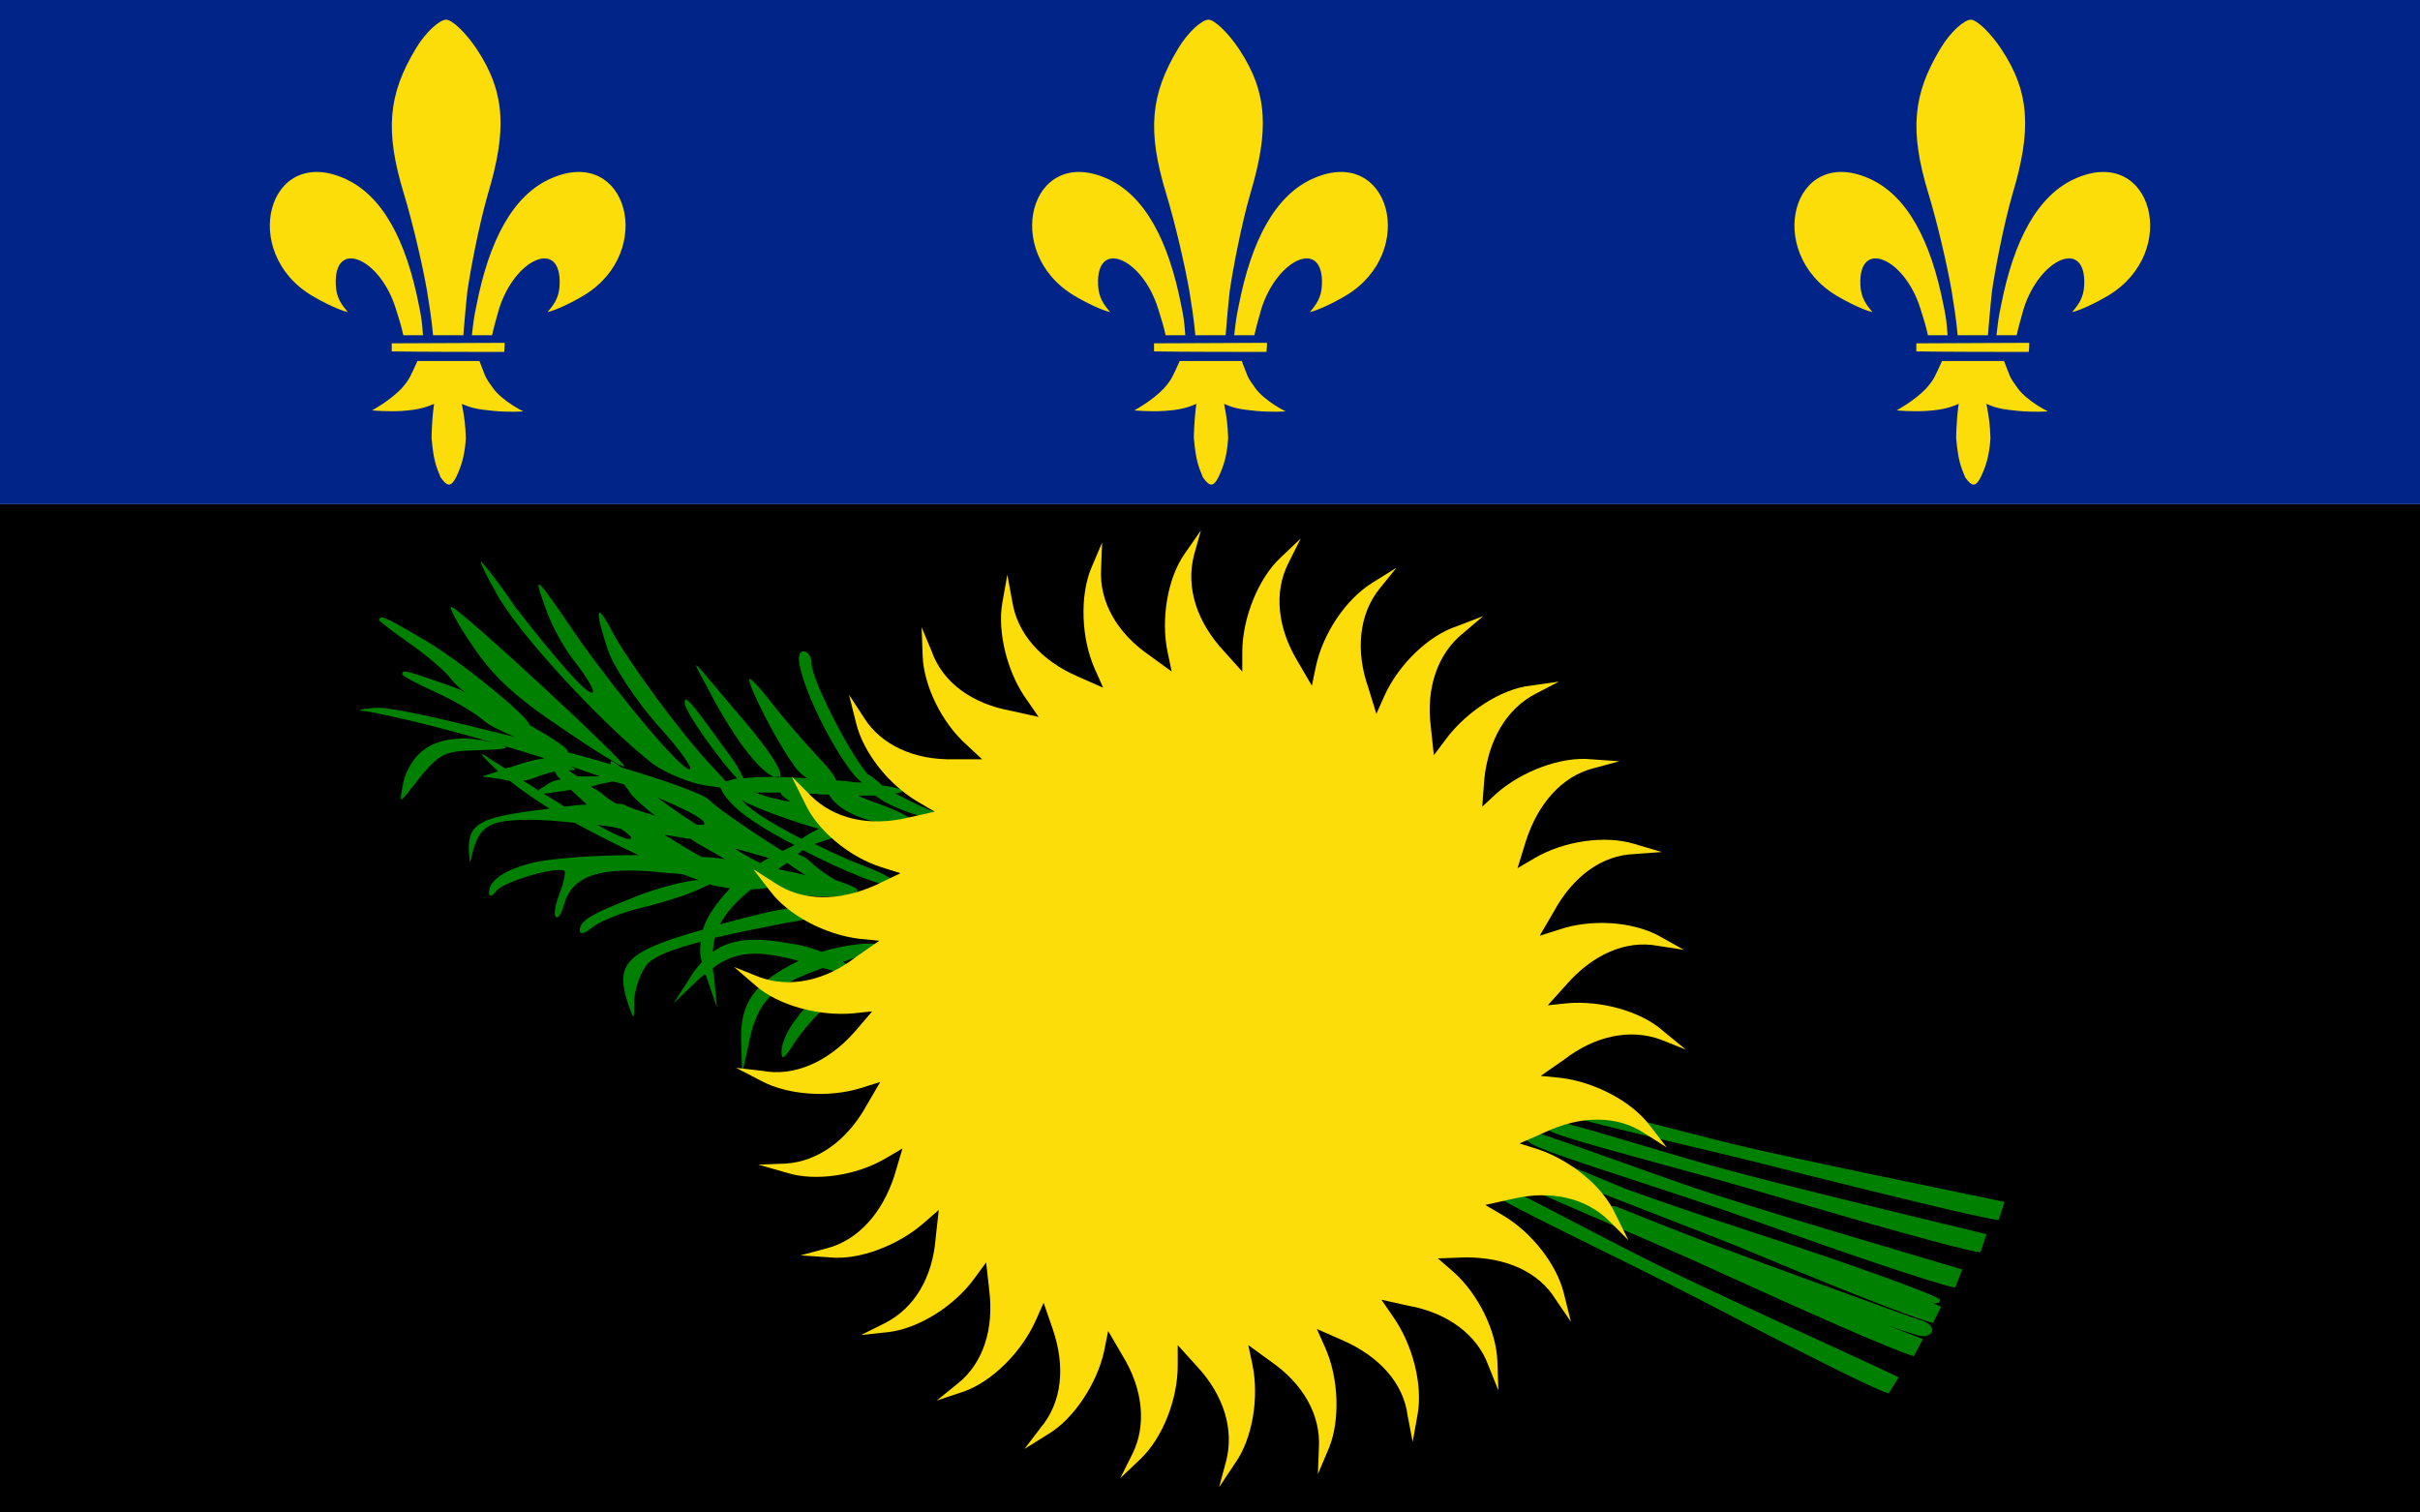 <?xml version="1.0"?>
<svg xmlns="http://www.w3.org/2000/svg" xmlns:xlink="http://www.w3.org/1999/xlink" version="1.1" width="576" height="360" viewBox="0 0 576 360">
<!-- Generated by Kreative Vexillo v1.0 -->
<style>
.black{fill:rgb(0,0,0);}
.blue{fill:rgb(0,36,136);}
.green{fill:rgb(0,128,0);}
.yellow{fill:rgb(252,221,9);}
</style>
<defs>
<path id="cane" d="M 0.717 0.292 C 0.72 0.294 0.723 0.295 0.725 0.296 L 0.717 0.312 C 0.696 0.307 0.602 0.269 0.523 0.236 C 0.443 0.204 0.33 0.162 0.308 0.15 C 0.292 0.141 0.293 0.132 0.313 0.139 C 0.327 0.144 0.369 0.161 0.412 0.179 C 0.448 0.192 0.492 0.207 0.538 0.222 C 0.64 0.255 0.724 0.286 0.724 0.289 C 0.724 0.292 0.722 0.293 0.717 0.292 Z M 0.707 0.31 C 0.702 0.309 0.654 0.291 0.601 0.272 C 0.519 0.242 0.478 0.227 0.404 0.197 C 0.398 0.195 0.396 0.196 0.398 0.2 C 0.399 0.201 0.399 0.201 0.4 0.202 C 0.357 0.182 0.314 0.162 0.3 0.157 C 0.28 0.15 0.279 0.158 0.295 0.168 C 0.316 0.181 0.428 0.226 0.506 0.262 C 0.585 0.298 0.677 0.339 0.698 0.345 L 0.707 0.328 C 0.699 0.325 0.686 0.32 0.671 0.314 C 0.684 0.319 0.695 0.322 0.701 0.324 C 0.716 0.329 0.723 0.316 0.707 0.31 Z M -0.643 -0.278 C -0.611 -0.256 -0.582 -0.238 -0.581 -0.24 C -0.578 -0.243 -0.741 -0.394 -0.752 -0.398 C -0.756 -0.4 -0.747 -0.382 -0.731 -0.359 C -0.711 -0.329 -0.688 -0.308 -0.643 -0.278 Z M -0.269 -0.187 C -0.279 -0.188 -0.298 -0.193 -0.313 -0.2 C -0.32 -0.203 -0.327 -0.207 -0.332 -0.211 C -0.337 -0.211 -0.343 -0.211 -0.349 -0.211 C -0.343 -0.208 -0.335 -0.205 -0.329 -0.203 C -0.293 -0.19 -0.282 -0.179 -0.307 -0.181 C -0.341 -0.184 -0.368 -0.195 -0.378 -0.212 C -0.38 -0.212 -0.383 -0.212 -0.385 -0.212 C -0.391 -0.213 -0.397 -0.213 -0.403 -0.213 C -0.402 -0.213 -0.401 -0.212 -0.401 -0.212 C -0.396 -0.206 -0.384 -0.198 -0.375 -0.193 C -0.373 -0.192 -0.371 -0.191 -0.369 -0.19 C -0.365 -0.188 -0.36 -0.186 -0.356 -0.184 C -0.354 -0.183 -0.351 -0.182 -0.349 -0.181 C -0.344 -0.178 -0.342 -0.176 -0.341 -0.175 C -0.334 -0.171 -0.33 -0.167 -0.33 -0.165 C -0.33 -0.163 -0.345 -0.166 -0.365 -0.171 C -0.373 -0.17 -0.383 -0.166 -0.392 -0.163 C -0.38 -0.157 -0.367 -0.151 -0.353 -0.145 C -0.32 -0.133 -0.308 -0.125 -0.315 -0.123 C -0.323 -0.119 -0.365 -0.137 -0.404 -0.157 C -0.405 -0.156 -0.407 -0.154 -0.409 -0.153 C -0.404 -0.151 -0.4 -0.149 -0.396 -0.145 C -0.391 -0.14 -0.38 -0.132 -0.371 -0.127 C -0.37 -0.127 -0.369 -0.126 -0.368 -0.126 C -0.359 -0.123 -0.352 -0.12 -0.35 -0.118 C -0.344 -0.108 -0.414 -0.109 -0.432 -0.118 C -0.433 -0.119 -0.434 -0.119 -0.435 -0.12 L -0.437 -0.12 C -0.442 -0.119 -0.448 -0.118 -0.455 -0.118 C -0.47 -0.106 -0.48 -0.095 -0.486 -0.083 C -0.485 -0.083 -0.484 -0.084 -0.483 -0.084 C -0.421 -0.101 -0.399 -0.104 -0.394 -0.095 C -0.391 -0.091 -0.403 -0.087 -0.419 -0.085 C -0.445 -0.08 -0.47 -0.075 -0.491 -0.07 C -0.492 -0.066 -0.493 -0.061 -0.493 -0.056 C -0.475 -0.069 -0.452 -0.071 -0.415 -0.064 C -0.406 -0.063 -0.396 -0.06 -0.385 -0.056 C -0.36 -0.064 -0.327 -0.067 -0.327 -0.061 C -0.327 -0.06 -0.343 -0.053 -0.364 -0.046 C -0.353 -0.04 -0.346 -0.035 -0.348 -0.032 C -0.348 -0.031 -0.363 -0.034 -0.384 -0.04 C -0.433 -0.023 -0.449 -0.007 -0.457 0.033 L -0.464 0.065 L -0.465 0.031 C -0.466 -0.006 -0.451 -0.026 -0.408 -0.047 C -0.448 -0.058 -0.47 -0.057 -0.493 -0.04 C -0.493 -0.038 -0.493 -0.035 -0.492 -0.033 L -0.489 -0.001 L -0.5 -0.033 C -0.501 -0.033 -0.501 -0.034 -0.501 -0.034 C -0.503 -0.032 -0.506 -0.03 -0.509 -0.027 L -0.532 -0.005 L -0.514 -0.033 C -0.511 -0.038 -0.507 -0.042 -0.504 -0.046 C -0.506 -0.053 -0.506 -0.06 -0.505 -0.066 C -0.532 -0.059 -0.55 -0.052 -0.557 -0.045 C -0.564 -0.038 -0.57 -0.021 -0.571 -0.009 C -0.571 0.012 -0.571 0.013 -0.577 -0.004 C -0.59 -0.044 -0.581 -0.056 -0.503 -0.078 C -0.499 -0.091 -0.49 -0.104 -0.476 -0.119 C -0.482 -0.12 -0.488 -0.121 -0.493 -0.122 C -0.494 -0.122 -0.495 -0.123 -0.496 -0.123 L -0.507 -0.118 C -0.517 -0.113 -0.542 -0.105 -0.563 -0.1 S -0.606 -0.086 -0.613 -0.08 C -0.62 -0.074 -0.625 -0.073 -0.625 -0.077 C -0.625 -0.087 -0.615 -0.093 -0.569 -0.111 C -0.549 -0.119 -0.522 -0.126 -0.51 -0.127 H -0.507 C -0.512 -0.129 -0.518 -0.131 -0.523 -0.133 C -0.531 -0.134 -0.538 -0.134 -0.545 -0.135 C -0.607 -0.141 -0.633 -0.131 -0.641 -0.102 C -0.643 -0.094 -0.647 -0.088 -0.649 -0.091 C -0.651 -0.093 -0.649 -0.104 -0.645 -0.114 S -0.639 -0.135 -0.64 -0.136 C -0.646 -0.142 -0.703 -0.125 -0.708 -0.116 C -0.712 -0.111 -0.715 -0.11 -0.715 -0.115 C -0.715 -0.127 -0.699 -0.138 -0.669 -0.145 C -0.649 -0.149 -0.608 -0.152 -0.567 -0.152 C -0.588 -0.162 -0.61 -0.173 -0.63 -0.184 C -0.648 -0.186 -0.664 -0.187 -0.674 -0.187 C -0.714 -0.187 -0.724 -0.181 -0.731 -0.156 C -0.734 -0.142 -0.734 -0.142 -0.735 -0.156 C -0.736 -0.184 -0.724 -0.19 -0.655 -0.198 C -0.671 -0.208 -0.685 -0.218 -0.695 -0.226 C -0.697 -0.226 -0.699 -0.226 -0.701 -0.227 L -0.722 -0.23 L -0.706 -0.235 C -0.721 -0.249 -0.727 -0.256 -0.718 -0.25 C -0.714 -0.247 -0.707 -0.243 -0.699 -0.238 L -0.694 -0.239 C -0.677 -0.245 -0.667 -0.247 -0.66 -0.248 C -0.66 -0.248 -0.66 -0.248 -0.66 -0.248 C -0.72 -0.267 -0.786 -0.285 -0.833 -0.294 C -0.848 -0.296 -0.847 -0.296 -0.828 -0.298 C -0.811 -0.299 -0.753 -0.285 -0.689 -0.269 C -0.703 -0.275 -0.716 -0.281 -0.721 -0.286 C -0.729 -0.293 -0.751 -0.306 -0.769 -0.314 C -0.787 -0.322 -0.801 -0.33 -0.801 -0.331 C -0.801 -0.336 -0.8 -0.336 -0.757 -0.321 C -0.752 -0.319 -0.745 -0.317 -0.738 -0.313 C -0.745 -0.318 -0.75 -0.323 -0.753 -0.327 C -0.759 -0.335 -0.778 -0.351 -0.794 -0.362 C -0.811 -0.374 -0.824 -0.384 -0.824 -0.385 C -0.823 -0.39 -0.821 -0.39 -0.782 -0.367 C -0.749 -0.349 -0.675 -0.289 -0.675 -0.281 C -0.652 -0.268 -0.635 -0.257 -0.637 -0.254 C -0.622 -0.25 -0.608 -0.246 -0.594 -0.242 C -0.596 -0.247 -0.593 -0.246 -0.584 -0.239 C -0.537 -0.225 -0.501 -0.212 -0.496 -0.206 C -0.488 -0.198 -0.453 -0.174 -0.424 -0.156 C -0.42 -0.158 -0.416 -0.16 -0.412 -0.162 C -0.412 -0.162 -0.412 -0.162 -0.412 -0.162 C -0.432 -0.172 -0.45 -0.183 -0.462 -0.192 C -0.474 -0.201 -0.483 -0.212 -0.485 -0.218 C -0.485 -0.218 -0.486 -0.218 -0.486 -0.219 L -0.5 -0.221 C -0.515 -0.223 -0.539 -0.233 -0.552 -0.242 C -0.6 -0.279 -0.688 -0.373 -0.709 -0.414 C -0.722 -0.437 -0.727 -0.449 -0.72 -0.44 C -0.713 -0.432 -0.699 -0.413 -0.689 -0.398 C -0.65 -0.348 -0.62 -0.313 -0.613 -0.313 C -0.609 -0.313 -0.616 -0.325 -0.627 -0.34 C -0.639 -0.354 -0.653 -0.379 -0.659 -0.397 C -0.672 -0.433 -0.67 -0.431 -0.625 -0.365 C -0.583 -0.306 -0.525 -0.237 -0.516 -0.237 C -0.512 -0.237 -0.526 -0.257 -0.548 -0.281 C -0.569 -0.305 -0.591 -0.338 -0.597 -0.355 C -0.611 -0.397 -0.609 -0.405 -0.592 -0.372 C -0.576 -0.343 -0.526 -0.274 -0.493 -0.239 L -0.481 -0.226 C -0.481 -0.225 -0.48 -0.225 -0.48 -0.225 C -0.477 -0.226 -0.473 -0.227 -0.469 -0.228 C -0.484 -0.243 -0.521 -0.294 -0.521 -0.303 C -0.521 -0.311 -0.516 -0.306 -0.483 -0.26 C -0.473 -0.247 -0.465 -0.235 -0.463 -0.228 C -0.448 -0.23 -0.426 -0.23 -0.399 -0.228 C -0.404 -0.231 -0.41 -0.236 -0.414 -0.243 C -0.43 -0.265 -0.457 -0.318 -0.457 -0.326 C -0.457 -0.329 -0.448 -0.32 -0.438 -0.307 C -0.428 -0.294 -0.407 -0.269 -0.392 -0.253 C -0.377 -0.237 -0.371 -0.229 -0.371 -0.226 C -0.365 -0.226 -0.358 -0.225 -0.351 -0.224 C -0.349 -0.224 -0.347 -0.224 -0.345 -0.224 C -0.36 -0.233 -0.397 -0.299 -0.406 -0.336 C -0.409 -0.347 -0.408 -0.354 -0.403 -0.354 C -0.399 -0.354 -0.395 -0.349 -0.395 -0.341 C -0.395 -0.327 -0.358 -0.253 -0.34 -0.233 C -0.34 -0.233 -0.34 -0.232 -0.339 -0.232 C -0.337 -0.231 -0.333 -0.228 -0.327 -0.223 C -0.327 -0.222 -0.326 -0.222 -0.325 -0.221 C -0.303 -0.218 -0.3 -0.215 -0.312 -0.213 C -0.302 -0.208 -0.291 -0.202 -0.281 -0.198 C -0.26 -0.19 -0.257 -0.187 -0.269 -0.187 Z M -0.419 -0.144 C -0.419 -0.144 -0.419 -0.144 -0.42 -0.144 C -0.422 -0.142 -0.425 -0.141 -0.428 -0.138 C -0.419 -0.136 -0.409 -0.134 -0.401 -0.132 C -0.409 -0.137 -0.415 -0.141 -0.419 -0.144 Z M -0.627 -0.23 C -0.623 -0.23 -0.617 -0.23 -0.612 -0.23 C -0.609 -0.23 -0.607 -0.23 -0.605 -0.23 C -0.614 -0.233 -0.624 -0.237 -0.634 -0.24 C -0.628 -0.237 -0.628 -0.236 -0.636 -0.236 C -0.633 -0.234 -0.631 -0.232 -0.627 -0.23 Z M -0.646 -0.215 C -0.652 -0.214 -0.657 -0.213 -0.661 -0.213 C -0.653 -0.208 -0.646 -0.204 -0.64 -0.2 C -0.632 -0.201 -0.625 -0.202 -0.618 -0.202 C -0.623 -0.207 -0.629 -0.212 -0.634 -0.217 C -0.638 -0.216 -0.642 -0.215 -0.646 -0.215 Z M -0.589 -0.203 C -0.584 -0.203 -0.581 -0.202 -0.579 -0.201 C -0.576 -0.199 -0.564 -0.195 -0.55 -0.191 C -0.561 -0.199 -0.569 -0.207 -0.574 -0.212 C -0.576 -0.216 -0.579 -0.219 -0.581 -0.222 C -0.584 -0.223 -0.588 -0.224 -0.592 -0.225 C -0.593 -0.225 -0.595 -0.224 -0.597 -0.224 C -0.602 -0.223 -0.607 -0.222 -0.614 -0.22 C -0.611 -0.218 -0.607 -0.216 -0.603 -0.213 C -0.599 -0.209 -0.594 -0.206 -0.589 -0.203 Z M -0.541 -0.172 C -0.528 -0.164 -0.515 -0.156 -0.504 -0.15 C -0.496 -0.15 -0.488 -0.149 -0.481 -0.148 C -0.488 -0.152 -0.495 -0.156 -0.502 -0.16 C -0.507 -0.163 -0.511 -0.165 -0.515 -0.168 C -0.524 -0.169 -0.532 -0.171 -0.541 -0.172 Z M -0.462 -0.156 C -0.465 -0.157 -0.468 -0.158 -0.471 -0.158 C -0.463 -0.153 -0.454 -0.148 -0.446 -0.144 C -0.443 -0.146 -0.44 -0.148 -0.437 -0.149 C -0.444 -0.151 -0.452 -0.153 -0.462 -0.156 Z M -0.548 -0.209 C -0.536 -0.2 -0.523 -0.191 -0.509 -0.182 C -0.505 -0.182 -0.503 -0.182 -0.502 -0.182 C -0.498 -0.186 -0.517 -0.196 -0.548 -0.209 Z M -0.675 -0.222 C -0.672 -0.22 -0.669 -0.218 -0.666 -0.216 C -0.665 -0.217 -0.663 -0.219 -0.66 -0.22 C -0.657 -0.223 -0.651 -0.226 -0.644 -0.227 C -0.645 -0.228 -0.646 -0.229 -0.647 -0.23 C -0.648 -0.232 -0.649 -0.233 -0.65 -0.235 C -0.657 -0.233 -0.665 -0.231 -0.669 -0.229 C -0.672 -0.228 -0.676 -0.226 -0.681 -0.226 C -0.679 -0.224 -0.677 -0.223 -0.675 -0.222 Z M -0.584 -0.178 C -0.592 -0.18 -0.6 -0.181 -0.608 -0.182 C -0.59 -0.172 -0.578 -0.167 -0.575 -0.168 C -0.572 -0.169 -0.577 -0.173 -0.584 -0.178 Z M -0.388 -0.178 C -0.416 -0.186 -0.446 -0.197 -0.462 -0.205 C -0.462 -0.206 -0.463 -0.206 -0.464 -0.207 C -0.46 -0.199 -0.436 -0.184 -0.405 -0.168 C -0.4 -0.172 -0.394 -0.175 -0.388 -0.178 Z M -0.427 -0.214 C -0.437 -0.214 -0.445 -0.214 -0.451 -0.214 C -0.438 -0.209 -0.425 -0.206 -0.416 -0.205 C -0.421 -0.208 -0.425 -0.211 -0.426 -0.214 C -0.426 -0.214 -0.426 -0.214 -0.427 -0.214 Z M -0.427 -0.229 C -0.422 -0.232 -0.434 -0.252 -0.461 -0.284 C -0.486 -0.313 -0.506 -0.338 -0.509 -0.34 S -0.503 -0.327 -0.492 -0.306 C -0.466 -0.258 -0.439 -0.226 -0.427 -0.229 Z M -0.706 -0.262 C -0.735 -0.271 -0.764 -0.269 -0.78 -0.256 C -0.789 -0.25 -0.798 -0.235 -0.8 -0.224 C -0.804 -0.203 -0.804 -0.203 -0.793 -0.217 C -0.764 -0.254 -0.762 -0.255 -0.725 -0.256 C -0.696 -0.257 -0.692 -0.258 -0.706 -0.262 Z M -0.381 -0.01 C -0.39 -0.01 -0.402 -0.002 -0.41 0.01 C -0.419 0.021 -0.425 0.035 -0.425 0.043 C -0.425 0.052 -0.422 0.05 -0.412 0.034 C -0.404 0.022 -0.391 0.007 -0.383 7.9999864E-4 C -0.367 -0.01 -0.367 -0.01 -0.381 -0.01 Z M 0.344 0.112 C 0.323 0.107 0.323 0.116 0.34 0.123 C 0.363 0.133 0.48 0.162 0.563 0.187 C 0.645 0.211 0.742 0.239 0.764 0.242 L 0.77 0.224 C 0.729 0.214 0.566 0.175 0.501 0.157 C 0.444 0.141 0.364 0.116 0.344 0.112 Z M 0.516 0.134 C 0.459 0.12 0.378 0.098 0.358 0.094 C 0.337 0.09 0.337 0.099 0.355 0.106 C 0.378 0.115 0.495 0.14 0.579 0.162 C 0.663 0.183 0.76 0.207 0.782 0.21 L 0.788 0.192 C 0.746 0.183 0.582 0.15 0.516 0.134 Z M 0.326 0.124 C 0.306 0.119 0.305 0.127 0.322 0.136 C 0.344 0.147 0.46 0.182 0.541 0.211 C 0.622 0.24 0.718 0.273 0.739 0.277 L 0.746 0.259 C 0.706 0.247 0.545 0.2 0.48 0.178 C 0.425 0.159 0.346 0.13 0.326 0.124 Z M 0.286 0.174 C 0.266 0.165 0.265 0.173 0.28 0.184 C 0.3 0.198 0.409 0.249 0.486 0.289 C 0.563 0.329 0.652 0.375 0.673 0.382 L 0.683 0.366 C 0.644 0.347 0.492 0.279 0.431 0.248 C 0.379 0.222 0.305 0.182 0.286 0.174 Z"/>
<path id="fleur" d="M -0.207 -0.147 C -0.129 -0.114 -0.082 -0.022 -0.057 0.106 C -0.052 0.13 -0.051 0.138 -0.049 0.165 C -0.065 0.165 -0.072 0.165 -0.088 0.165 C -0.092 0.147 -0.095 0.137 -0.103 0.112 C -0.134 0.012 -0.226 -0.028 -0.222 0.065 C -0.221 0.091 -0.21 0.105 -0.198 0.119 C -0.213 0.116 -0.245 0.101 -0.27 0.086 C -0.413 -2.0E-4 -0.357 -0.211 -0.207 -0.147 L -0.207 -0.147 Z M -0.063 -0.404 C -0.118 -0.313 -0.125 -0.241 -0.087 -0.116 C -0.069 -0.057 -0.049 0.03 -0.041 0.077 C -0.03 0.144 -0.031 0.15 -0.029 0.165 C -0.015 0.165 0.016 0.165 0.031 0.165 C 0.033 0.142 0.035 0.115 0.039 0.078 C 0.045 0.036 0.062 -0.054 0.08 -0.116 C 0.117 -0.24 0.115 -0.316 0.058 -0.402 C 0.037 -0.434 0.009 -0.461 -0.003 -0.461 C -0.016 -0.461 -0.044 -0.436 -0.063 -0.404 L -0.063 -0.404 Z M 0.207 -0.147 C 0.129 -0.114 0.082 -0.022 0.057 0.106 C 0.052 0.13 0.051 0.138 0.048 0.165 C 0.065 0.165 0.072 0.165 0.088 0.165 C 0.092 0.147 0.095 0.137 0.102 0.112 C 0.134 0.012 0.226 -0.028 0.222 0.065 C 0.221 0.091 0.21 0.105 0.198 0.119 C 0.213 0.116 0.245 0.101 0.27 0.086 C 0.413 -2.0E-4 0.357 -0.211 0.207 -0.147 L 0.207 -0.147 Z M -0.111 0.197 C -0.048 0.198 0.06 0.198 0.112 0.198 C 0.113 0.184 0.113 0.191 0.113 0.18 C 0.074 0.18 -0.072 0.181 -0.111 0.181 C -0.111 0.188 -0.111 0.191 -0.111 0.197 Z M -0.092 0.271 C -0.115 0.295 -0.15 0.314 -0.15 0.314 S -0.119 0.317 -0.09 0.315 C -0.061 0.313 -0.045 0.309 -0.027 0.301 C -0.032 0.336 -0.032 0.369 -0.032 0.369 C -0.028 0.414 -0.023 0.425 -0.014 0.447 C -5.9999526E-4 0.466 0.007 0.466 0.017 0.446 C 0.027 0.425 0.034 0.403 0.036 0.369 C 0.035 0.344 0.034 0.332 0.028 0.301 C 0.048 0.31 0.061 0.312 0.091 0.315 C 0.122 0.318 0.15 0.316 0.15 0.316 S 0.109 0.296 0.09 0.27 C 0.072 0.245 0.076 0.249 0.063 0.216 C 0.047 0.216 -0.034 0.216 -0.06 0.216 C -0.074 0.246 -0.075 0.252 -0.092 0.271 L -0.092 0.271 Z"/>
<path id="sun" d="M 0.038 0.334 L 0.06 0.35 C 0.092 0.372 0.11 0.403 0.108 0.436 L 0.107 0.462 L 0.118 0.436 C 0.129 0.409 0.128 0.367 0.114 0.336 L 0.106 0.318 L 0.131 0.329 C 0.168 0.345 0.192 0.372 0.196 0.404 L 0.201 0.43 L 0.206 0.402 C 0.211 0.373 0.201 0.333 0.181 0.305 L 0.17 0.289 L 0.197 0.295 C 0.236 0.302 0.265 0.324 0.276 0.354 L 0.286 0.379 L 0.285 0.35 C 0.284 0.32 0.266 0.283 0.241 0.261 L 0.226 0.248 L 0.254 0.247 C 0.293 0.247 0.326 0.261 0.343 0.289 L 0.358 0.311 L 0.351 0.283 C 0.344 0.254 0.319 0.222 0.29 0.205 L 0.273 0.195 L 0.3 0.189 C 0.338 0.18 0.373 0.188 0.396 0.211 L 0.415 0.23 L 0.402 0.204 C 0.39 0.177 0.358 0.151 0.326 0.14 L 0.307 0.134 L 0.332 0.123 C 0.368 0.106 0.404 0.106 0.431 0.124 L 0.453 0.138 L 0.436 0.116 C 0.418 0.092 0.381 0.073 0.348 0.069 L 0.328 0.067 L 0.351 0.051 C 0.382 0.027 0.417 0.02 0.447 0.031 L 0.472 0.041 L 0.45 0.023 C 0.428 0.003 0.388 -0.008 0.354 -0.005 L 0.335 -0.003 L 0.353 -0.023 C 0.379 -0.053 0.412 -0.068 0.444 -0.062 L 0.47 -0.058 L 0.445 -0.072 C 0.419 -0.086 0.378 -0.089 0.346 -0.078 L 0.327 -0.072 L 0.341 -0.096 C 0.36 -0.131 0.389 -0.152 0.421 -0.153 L 0.448 -0.155 L 0.421 -0.163 C 0.392 -0.172 0.351 -0.166 0.322 -0.149 L 0.305 -0.139 L 0.313 -0.165 C 0.325 -0.203 0.349 -0.23 0.38 -0.238 L 0.406 -0.245 L 0.378 -0.247 C 0.348 -0.25 0.309 -0.235 0.284 -0.213 L 0.27 -0.2 L 0.272 -0.227 C 0.276 -0.266 0.294 -0.297 0.323 -0.312 L 0.346 -0.324 L 0.318 -0.32 C 0.289 -0.317 0.254 -0.294 0.234 -0.267 L 0.222 -0.251 L 0.219 -0.279 C 0.214 -0.318 0.226 -0.352 0.251 -0.372 L 0.271 -0.389 L 0.245 -0.379 C 0.217 -0.37 0.187 -0.341 0.173 -0.31 L 0.165 -0.292 L 0.157 -0.318 C 0.144 -0.355 0.148 -0.391 0.168 -0.416 L 0.185 -0.437 L 0.161 -0.422 C 0.135 -0.406 0.112 -0.372 0.105 -0.339 L 0.101 -0.32 L 0.087 -0.344 C 0.067 -0.377 0.063 -0.413 0.078 -0.442 L 0.09 -0.466 L 0.069 -0.446 C 0.048 -0.426 0.032 -0.387 0.032 -0.353 V -0.334 L 0.014 -0.354 C -0.013 -0.383 -0.024 -0.417 -0.016 -0.449 L -0.009 -0.474 L -0.025 -0.451 C -0.042 -0.427 -0.049 -0.386 -0.042 -0.353 L -0.038 -0.334 L -0.06 -0.35 C -0.092 -0.372 -0.11 -0.403 -0.108 -0.436 L -0.107 -0.462 L -0.118 -0.436 C -0.129 -0.409 -0.128 -0.367 -0.114 -0.336 L -0.106 -0.318 L -0.131 -0.329 C -0.168 -0.345 -0.191 -0.372 -0.196 -0.403 L -0.201 -0.43 L -0.206 -0.402 C -0.211 -0.373 -0.201 -0.332 -0.181 -0.305 L -0.17 -0.289 L -0.197 -0.295 C -0.236 -0.302 -0.265 -0.323 -0.276 -0.354 L -0.286 -0.378 L -0.285 -0.35 C -0.284 -0.32 -0.266 -0.283 -0.241 -0.261 L -0.226 -0.247 L -0.254 -0.247 C -0.293 -0.246 -0.326 -0.261 -0.343 -0.288 L -0.358 -0.311 L -0.351 -0.283 C -0.344 -0.254 -0.319 -0.222 -0.29 -0.205 L -0.273 -0.195 L -0.3 -0.189 C -0.338 -0.18 -0.373 -0.188 -0.396 -0.211 L -0.415 -0.23 L -0.402 -0.204 C -0.39 -0.177 -0.358 -0.15 -0.326 -0.14 L -0.307 -0.134 L -0.332 -0.122 C -0.368 -0.106 -0.404 -0.106 -0.431 -0.124 L -0.453 -0.138 L -0.436 -0.116 C -0.418 -0.092 -0.381 -0.073 -0.348 -0.069 L -0.328 -0.067 L -0.351 -0.051 C -0.382 -0.027 -0.417 -0.02 -0.447 -0.031 L -0.472 -0.041 L -0.45 -0.022 C -0.428 -0.003 -0.388 0.008 -0.354 0.005 L -0.335 0.003 L -0.353 0.024 C -0.379 0.053 -0.412 0.068 -0.444 0.062 L -0.47 0.059 L -0.445 0.072 C -0.419 0.086 -0.378 0.089 -0.346 0.079 L -0.327 0.073 L -0.341 0.097 C -0.36 0.131 -0.389 0.152 -0.421 0.154 L -0.448 0.155 L -0.42 0.163 C -0.392 0.172 -0.351 0.166 -0.322 0.149 L -0.305 0.139 L -0.313 0.166 C -0.325 0.203 -0.349 0.23 -0.38 0.238 L -0.406 0.245 L -0.377 0.247 C -0.348 0.25 -0.309 0.235 -0.284 0.213 L -0.269 0.2 L -0.272 0.227 C -0.275 0.267 -0.293 0.297 -0.322 0.312 L -0.346 0.324 L -0.318 0.321 C -0.288 0.317 -0.253 0.295 -0.233 0.267 L -0.222 0.252 L -0.219 0.279 C -0.214 0.318 -0.225 0.352 -0.25 0.372 L -0.271 0.389 L -0.244 0.38 C -0.216 0.37 -0.187 0.341 -0.173 0.31 L -0.165 0.292 L -0.156 0.318 C -0.143 0.356 -0.147 0.391 -0.168 0.416 L -0.184 0.437 L -0.16 0.422 C -0.135 0.407 -0.112 0.372 -0.105 0.34 L -0.101 0.32 L -0.087 0.344 C -0.066 0.378 -0.063 0.414 -0.077 0.442 L -0.089 0.466 L -0.069 0.447 C -0.047 0.426 -0.032 0.388 -0.032 0.354 V 0.334 L -0.013 0.355 C 0.014 0.384 0.024 0.418 0.016 0.449 L 0.009 0.475 L 0.025 0.451 C 0.042 0.427 0.049 0.386 0.042 0.353 L 0.038 0.334 Z"/>
</defs>
<g>
<g>
<rect x="0" y="0" width="576" height="120" class="blue"/>
<rect x="0" y="120" width="576" height="240" class="black"/>
</g>
<use xlink:href="#fleur" transform="translate(106.56 60) scale(120 120) rotate(0)" class="yellow"/>
<use xlink:href="#fleur" transform="translate(288 60) scale(120 120) rotate(0)" class="yellow"/>
<use xlink:href="#fleur" transform="translate(469.44 60) scale(120 120) rotate(0)" class="yellow"/>
<use xlink:href="#cane" transform="translate(288 240) scale(240 240) rotate(0)" class="green"/>
<use xlink:href="#sun" transform="translate(288 240) scale(240 240) rotate(0)" class="yellow"/>
</g>
</svg>
